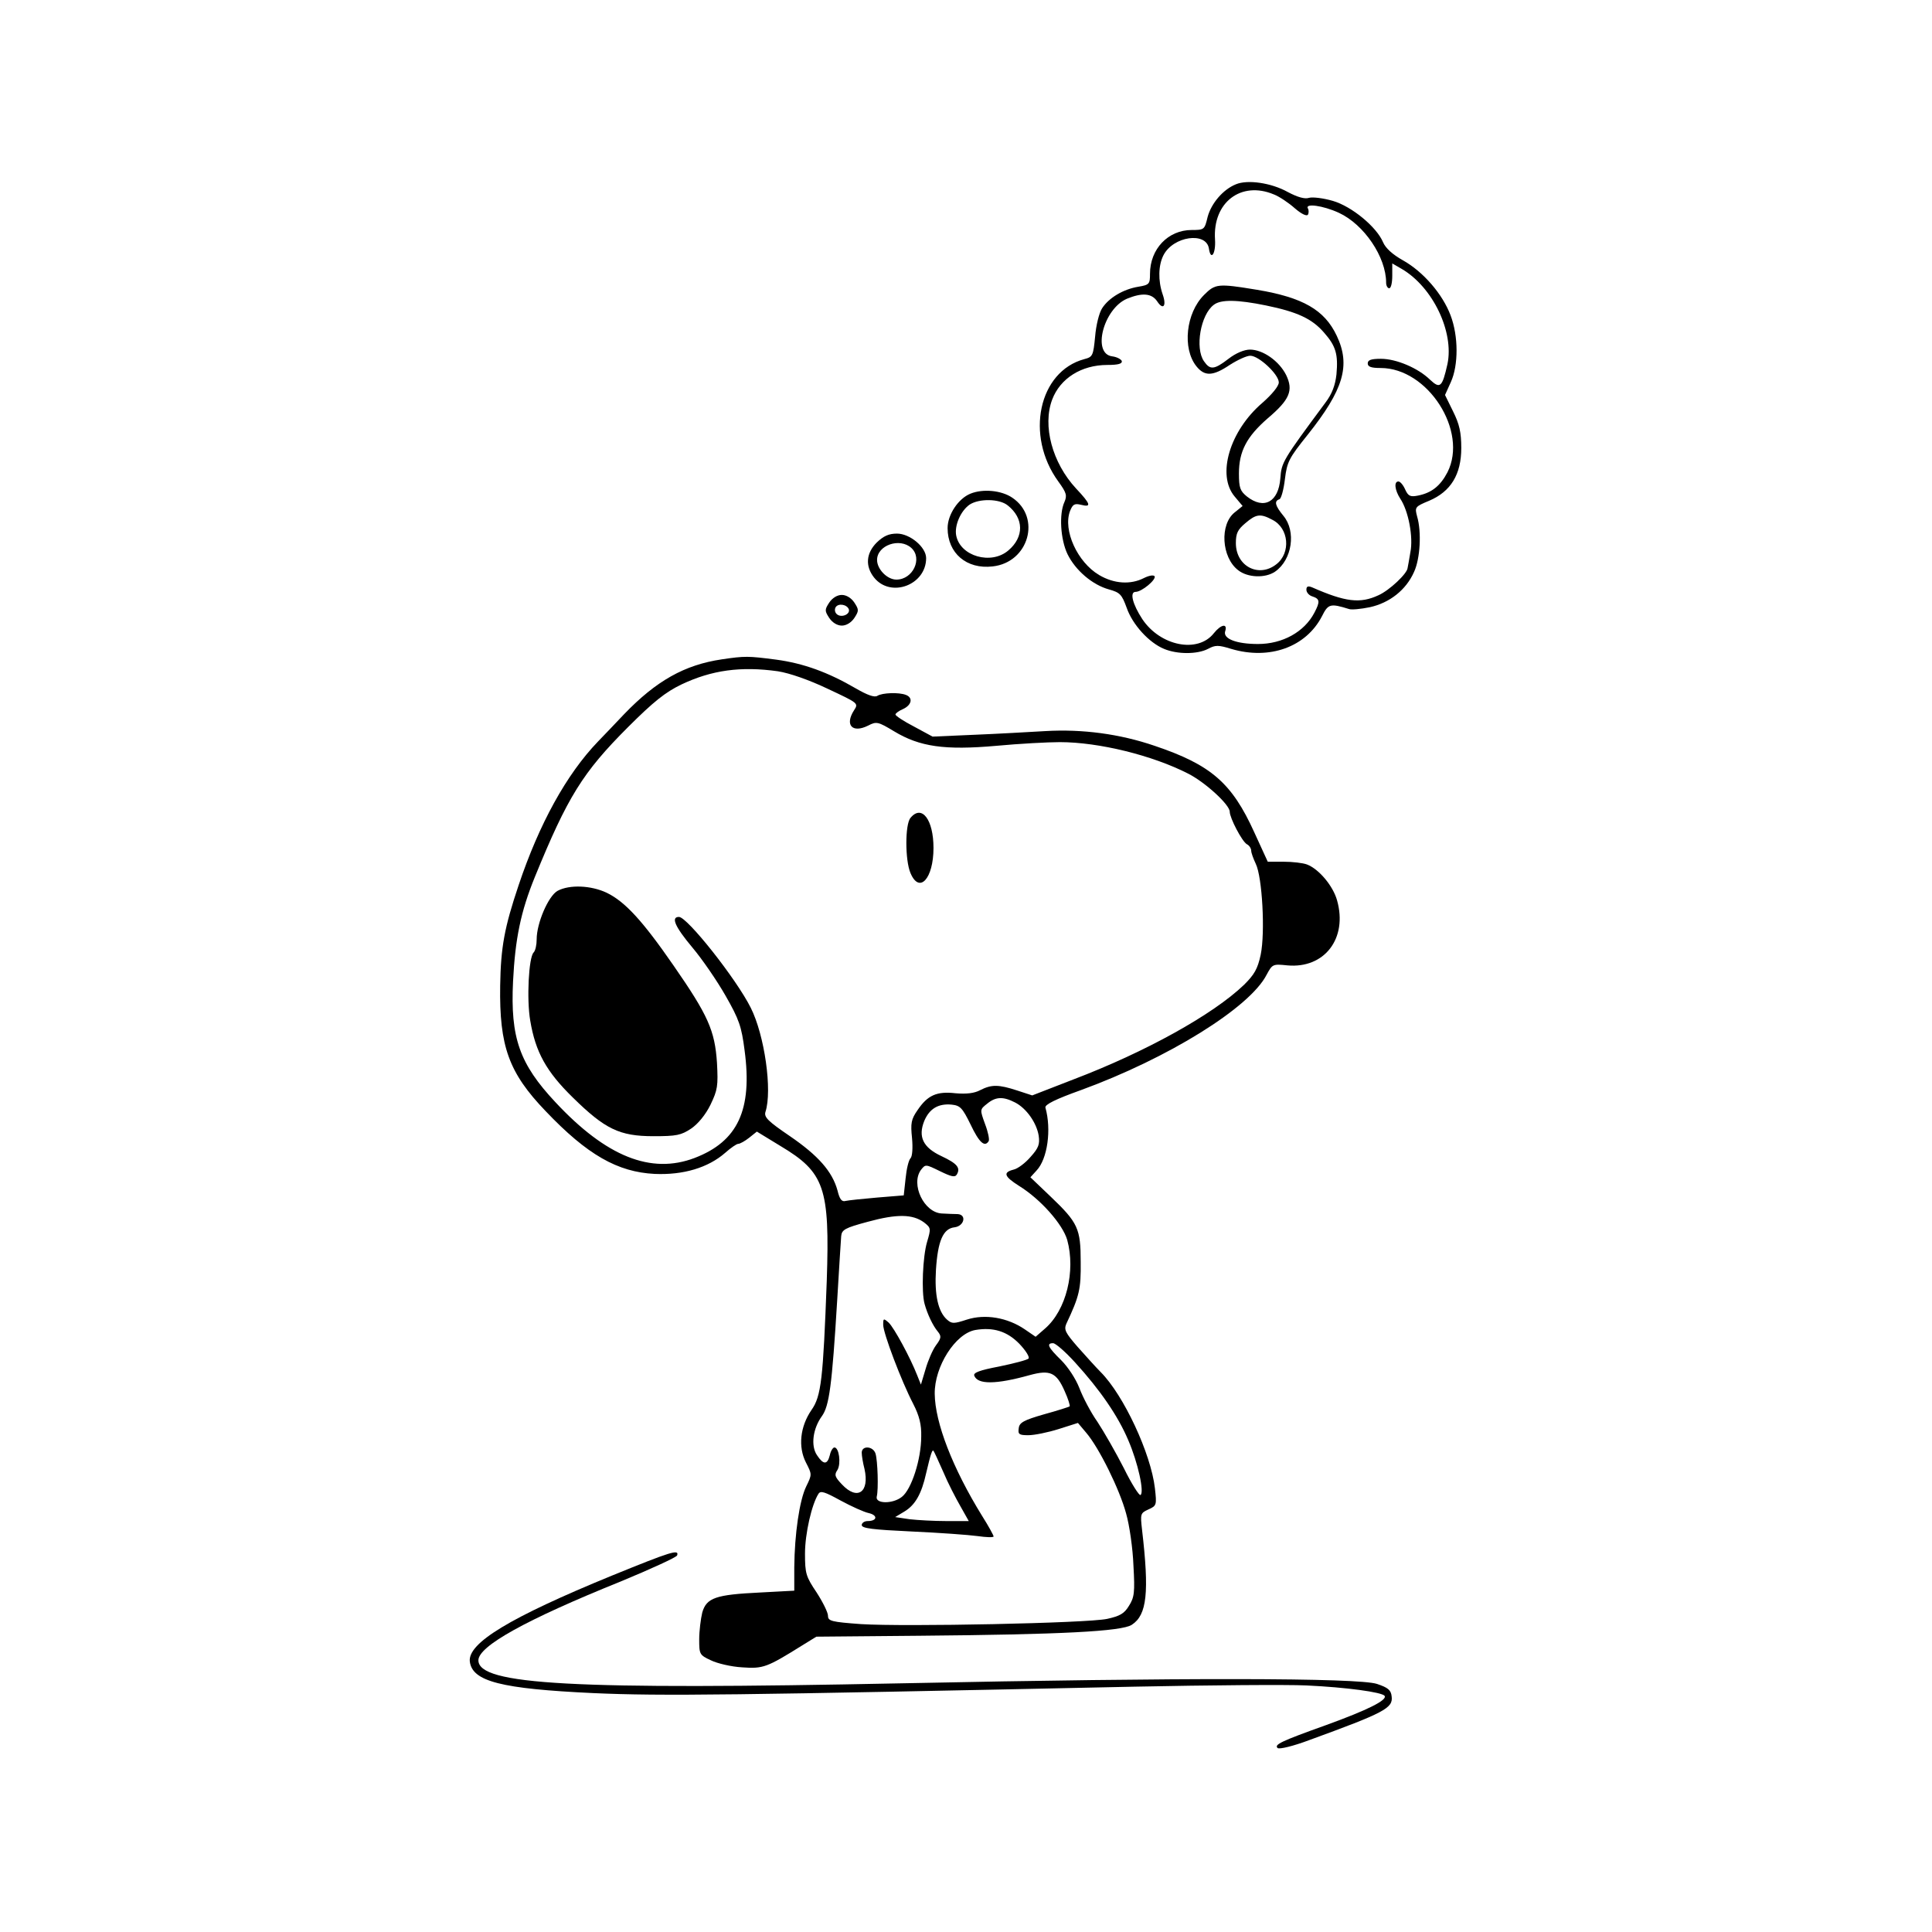 <?xml version="1.0" standalone="no"?>
<!DOCTYPE svg PUBLIC "-//W3C//DTD SVG 20010904//EN"
 "http://www.w3.org/TR/2001/REC-SVG-20010904/DTD/svg10.dtd">
<svg version="1.0" xmlns="http://www.w3.org/2000/svg"
 width="630pt" height="630pt" viewBox="0 0 630 630"
 preserveAspectRatio="xMidYMid meet">
<g transform="translate(0,630) scale(0.1,-0.1)"
fill="#000000" stroke="none">
<path d="M4030 5699 c-42 -17 -80 -62 -92 -106 -10 -42 -11 -43 -52 -43 -77 0
-136 -62 -136 -143 0 -33 -2 -36 -38 -42 -49 -8 -96 -36 -118 -70 -10 -15 -20
-56 -23 -93 -6 -62 -8 -66 -35 -73 -149 -40 -194 -249 -85 -399 27 -37 29 -46
20 -67 -18 -39 -13 -122 10 -170 26 -53 81 -100 135 -115 36 -10 42 -16 58
-60 19 -55 73 -114 122 -134 43 -18 108 -18 143 0 24 13 34 13 76 0 125 -37
244 6 296 107 20 40 27 42 88 23 8 -3 39 0 68 6 64 14 118 56 144 115 20 43
25 130 10 181 -8 30 -7 32 39 51 71 30 105 86 105 172 0 51 -6 78 -27 120
l-26 53 19 42 c25 55 25 150 -1 218 -26 69 -89 142 -155 179 -34 19 -57 40
-65 59 -21 50 -102 117 -164 135 -31 9 -65 13 -77 10 -14 -5 -38 2 -70 19 -54
30 -131 41 -169 25z m124 -33 c18 -7 49 -28 68 -45 22 -19 39 -27 43 -21 3 5
3 15 0 20 -11 18 49 10 101 -14 82 -38 154 -144 154 -228 0 -10 5 -18 10 -18
6 0 10 18 10 41 l0 40 31 -18 c101 -59 171 -205 149 -310 -17 -76 -24 -82 -57
-51 -39 38 -110 68 -160 68 -32 0 -43 -4 -43 -15 0 -11 11 -15 42 -15 154 0
286 -206 218 -340 -23 -44 -51 -67 -96 -76 -25 -5 -32 -2 -42 20 -6 14 -16 26
-22 26 -15 0 -12 -28 6 -56 27 -40 43 -126 33 -175 -4 -24 -8 -47 -9 -51 -1
-18 -59 -73 -95 -89 -60 -28 -108 -22 -217 26 -13 5 -18 3 -18 -8 0 -9 9 -19
20 -22 24 -8 25 -17 6 -53 -33 -63 -104 -102 -184 -102 -70 0 -114 17 -107 41
9 27 -13 24 -37 -6 -52 -66 -174 -42 -233 46 -32 49 -42 89 -22 89 20 0 68 40
62 51 -4 5 -19 2 -35 -6 -43 -22 -97 -19 -146 10 -71 42 -118 146 -95 208 9
23 15 26 36 21 35 -9 32 2 -16 53 -78 84 -110 205 -78 290 26 69 95 113 180
113 36 0 49 4 47 13 -3 6 -16 13 -31 15 -67 8 -29 155 48 188 49 20 80 18 98
-8 20 -31 32 -16 18 23 -15 44 -14 94 3 127 32 62 139 77 148 22 6 -42 23 -18
20 29 -8 121 85 192 192 147z"/>
<path d="M3926 5338 c-59 -59 -71 -174 -25 -232 27 -34 54 -33 109 4 25 16 55
30 67 30 28 0 93 -61 93 -87 0 -12 -22 -39 -54 -67 -106 -91 -149 -235 -90
-305 l26 -31 -26 -21 c-49 -39 -43 -146 11 -188 31 -25 89 -27 121 -5 56 39
69 132 27 182 -27 33 -31 48 -13 54 6 2 14 32 18 66 7 56 13 68 74 144 117
147 141 226 95 323 -40 85 -111 125 -260 150 -128 21 -136 20 -173 -17z m202
-34 c102 -21 150 -43 189 -88 39 -44 47 -71 41 -137 -4 -35 -14 -63 -36 -92
-140 -189 -143 -194 -147 -247 -6 -77 -53 -103 -109 -59 -22 18 -26 28 -26 75
0 72 25 120 94 180 72 61 84 91 60 141 -23 46 -76 83 -118 83 -19 0 -47 -12
-70 -30 -47 -36 -60 -37 -80 -8 -30 43 -11 152 32 184 23 18 77 17 170 -2z
m21 -699 c54 -27 61 -108 13 -145 -57 -45 -132 -7 -132 69 0 32 6 44 31 65 35
30 49 32 88 11z"/>
<path d="M3164 4690 c-39 -16 -74 -68 -74 -112 0 -82 62 -135 147 -125 118 13
159 160 64 224 -35 24 -96 30 -137 13z m122 -38 c53 -42 54 -103 2 -147 -56
-48 -157 -19 -170 49 -6 32 14 79 43 100 31 21 98 20 125 -2z"/>
<path d="M2859 4531 c-35 -35 -38 -77 -9 -114 54 -68 170 -25 170 63 0 36 -53
80 -95 80 -27 0 -44 -8 -66 -29z m113 -18 c37 -34 5 -103 -49 -103 -30 0 -63
34 -63 64 0 48 74 74 112 39z"/>
<path d="M2704 4335 c-15 -23 -15 -27 0 -50 10 -15 26 -25 41 -25 15 0 31 10
41 25 15 23 15 27 0 50 -10 15 -26 25 -41 25 -15 0 -31 -10 -41 -25z m64 -22
c5 -17 -26 -29 -40 -15 -6 6 -7 15 -3 22 9 14 37 9 43 -7z"/>
<path d="M2354 4150 c-122 -18 -214 -70 -319 -179 -27 -29 -66 -69 -85 -89
-103 -107 -192 -269 -259 -469 -46 -137 -58 -201 -60 -327 -3 -198 28 -284
148 -409 136 -143 235 -199 356 -205 93 -4 174 20 230 69 18 16 37 29 42 29 6
0 22 9 36 20 l25 20 77 -47 c144 -86 161 -136 151 -438 -12 -322 -18 -378 -50
-423 -37 -54 -44 -120 -18 -171 20 -39 20 -39 1 -78 -22 -45 -38 -155 -39
-264 l0 -76 -112 -6 c-144 -7 -174 -17 -188 -65 -5 -21 -10 -60 -10 -88 0 -48
1 -51 38 -68 20 -10 66 -21 102 -23 69 -5 81 0 195 71 l47 29 336 3 c460 4
661 14 693 36 49 32 57 105 33 310 -6 52 -5 54 21 66 27 12 27 15 21 69 -13
113 -102 304 -177 379 -16 16 -49 53 -75 82 -40 46 -45 56 -37 75 43 91 48
114 47 202 0 109 -9 128 -98 213 l-66 63 20 22 c36 38 49 134 29 205 -3 10 34
28 115 57 285 104 551 269 606 376 19 35 20 36 68 31 121 -11 197 88 162 212
-13 47 -59 102 -98 117 -13 5 -47 9 -76 9 l-52 0 -44 96 c-73 161 -141 220
-325 282 -114 39 -236 55 -356 48 -52 -3 -156 -9 -231 -12 l-137 -6 -61 33
c-33 17 -60 35 -60 39 0 4 11 12 25 18 28 13 33 37 9 46 -23 9 -77 7 -93 -3
-9 -6 -32 2 -70 24 -91 53 -171 82 -260 94 -92 12 -102 12 -177 1z m183 -39
c38 -6 101 -28 162 -57 100 -47 101 -47 86 -70 -31 -48 -6 -76 46 -50 27 14
32 13 85 -19 83 -50 164 -62 333 -47 75 7 168 12 207 12 127 0 302 -43 419
-103 55 -28 135 -101 135 -124 0 -20 40 -97 56 -106 8 -4 14 -14 14 -21 0 -7
7 -26 15 -43 21 -43 31 -223 16 -296 -10 -47 -21 -65 -54 -98 -102 -98 -323
-220 -557 -309 l-134 -52 -49 16 c-61 20 -84 20 -121 1 -19 -10 -44 -13 -80
-10 -61 7 -91 -6 -124 -55 -21 -30 -23 -43 -18 -91 3 -33 1 -60 -5 -66 -6 -6
-13 -35 -16 -66 l-6 -55 -86 -7 c-47 -4 -94 -9 -103 -11 -13 -4 -20 5 -27 34
-17 62 -63 114 -155 177 -72 49 -85 62 -80 79 23 70 -3 251 -48 340 -47 94
-207 296 -234 296 -27 0 -13 -32 44 -100 32 -38 80 -108 108 -157 44 -77 52
-100 62 -178 26 -194 -22 -297 -163 -351 -142 -54 -288 4 -454 182 -117 125
-147 210 -138 394 7 139 25 227 71 340 107 262 156 341 304 489 83 83 122 114
174 139 99 47 194 60 315 43z m773 -1406 c37 -19 70 -66 77 -108 4 -28 0 -40
-26 -69 -17 -20 -42 -39 -56 -42 -35 -9 -31 -22 18 -53 71 -44 142 -125 157
-176 28 -102 -3 -229 -72 -289 l-31 -27 -35 24 c-57 39 -130 51 -189 32 -43
-14 -49 -14 -65 0 -29 26 -41 80 -36 162 6 94 23 135 61 139 31 4 40 41 10 43
-10 0 -33 1 -52 2 -58 3 -102 95 -68 142 15 19 15 19 62 -4 37 -18 49 -21 55
-11 13 22 1 36 -50 60 -60 28 -77 63 -56 115 17 40 46 57 89 53 28 -3 35 -10
62 -65 28 -59 46 -75 59 -54 3 5 -2 30 -12 56 -17 47 -17 47 7 66 28 23 52 24
91 4z m-297 -391 c23 -18 23 -20 10 -64 -14 -47 -19 -163 -8 -202 9 -33 27
-71 43 -90 12 -15 12 -21 -6 -45 -11 -15 -26 -50 -34 -78 l-15 -50 -12 30
c-23 59 -76 156 -93 172 -17 15 -18 14 -18 -7 0 -27 59 -183 98 -258 20 -39
27 -68 26 -106 0 -75 -32 -173 -63 -197 -30 -24 -88 -23 -82 1 6 23 3 117 -4
140 -8 25 -45 27 -45 3 0 -10 4 -34 9 -53 17 -76 -23 -104 -73 -51 -24 25 -26
32 -15 48 12 21 5 73 -10 73 -5 0 -12 -11 -15 -25 -8 -32 -21 -32 -42 0 -21
31 -13 87 16 127 24 33 33 99 50 378 6 102 12 196 13 209 2 21 12 27 87 47 95
26 146 25 183 -2z m311 -396 c21 -22 34 -43 30 -48 -5 -5 -48 -16 -96 -26 -63
-12 -85 -20 -81 -30 11 -29 70 -29 181 2 66 18 87 9 114 -53 11 -24 18 -47 16
-49 -3 -2 -40 -14 -84 -26 -66 -19 -80 -27 -82 -45 -3 -20 1 -23 31 -23 20 0
64 9 99 20 l63 20 27 -32 c42 -49 109 -185 130 -263 11 -38 22 -115 24 -170 5
-88 3 -104 -15 -132 -15 -25 -30 -33 -71 -42 -66 -14 -660 -26 -802 -17 -97 7
-108 10 -108 27 0 11 -17 45 -37 76 -35 52 -38 62 -38 127 0 65 22 161 44 195
7 11 21 6 72 -22 35 -19 77 -38 92 -41 30 -7 28 -26 -4 -26 -10 0 -19 -6 -19
-13 0 -11 37 -15 163 -21 89 -4 186 -11 215 -15 28 -4 52 -5 52 -1 0 3 -16 33
-37 66 -97 157 -154 305 -155 399 -1 89 67 196 132 208 59 10 104 -4 144 -45z
m181 -60 c83 -91 141 -176 174 -254 32 -74 53 -171 40 -179 -4 -3 -29 36 -54
87 -26 51 -65 119 -86 151 -22 31 -48 81 -59 110 -12 31 -37 69 -60 92 -42 41
-49 55 -26 55 8 0 40 -28 71 -62z m-429 -358 c15 -36 41 -86 56 -112 l27 -48
-73 0 c-40 0 -94 3 -120 6 l-47 7 30 18 c35 21 56 57 71 125 15 64 20 78 24
73 2 -2 16 -33 32 -69z"/>
<path d="M2969 3633 c-18 -21 -18 -138 0 -180 29 -69 75 -18 75 82 0 92 -38
143 -75 98z"/>
<path d="M1818 3395 c-30 -17 -68 -105 -68 -158 0 -18 -4 -37 -10 -43 -16 -16
-23 -153 -11 -222 17 -102 52 -166 139 -251 105 -103 152 -126 263 -126 75 0
90 3 123 25 22 15 47 45 63 78 23 48 25 61 21 136 -7 106 -29 155 -142 318
-101 146 -158 208 -218 237 -51 24 -121 27 -160 6z"/>
<path d="M1995 1162 c-334 -137 -470 -220 -463 -280 8 -65 102 -89 403 -103
225 -10 451 -7 1765 21 245 5 497 7 560 4 130 -6 247 -22 255 -34 9 -14 -55
-46 -190 -95 -151 -54 -170 -64 -159 -75 5 -5 51 6 104 26 244 89 273 104 268
142 -2 21 -12 29 -48 41 -61 20 -633 21 -1547 2 -1077 -22 -1383 -5 -1383 75
0 46 154 132 464 257 99 41 182 79 184 85 7 21 -19 13 -213 -66z"/>
</g>
</svg>
